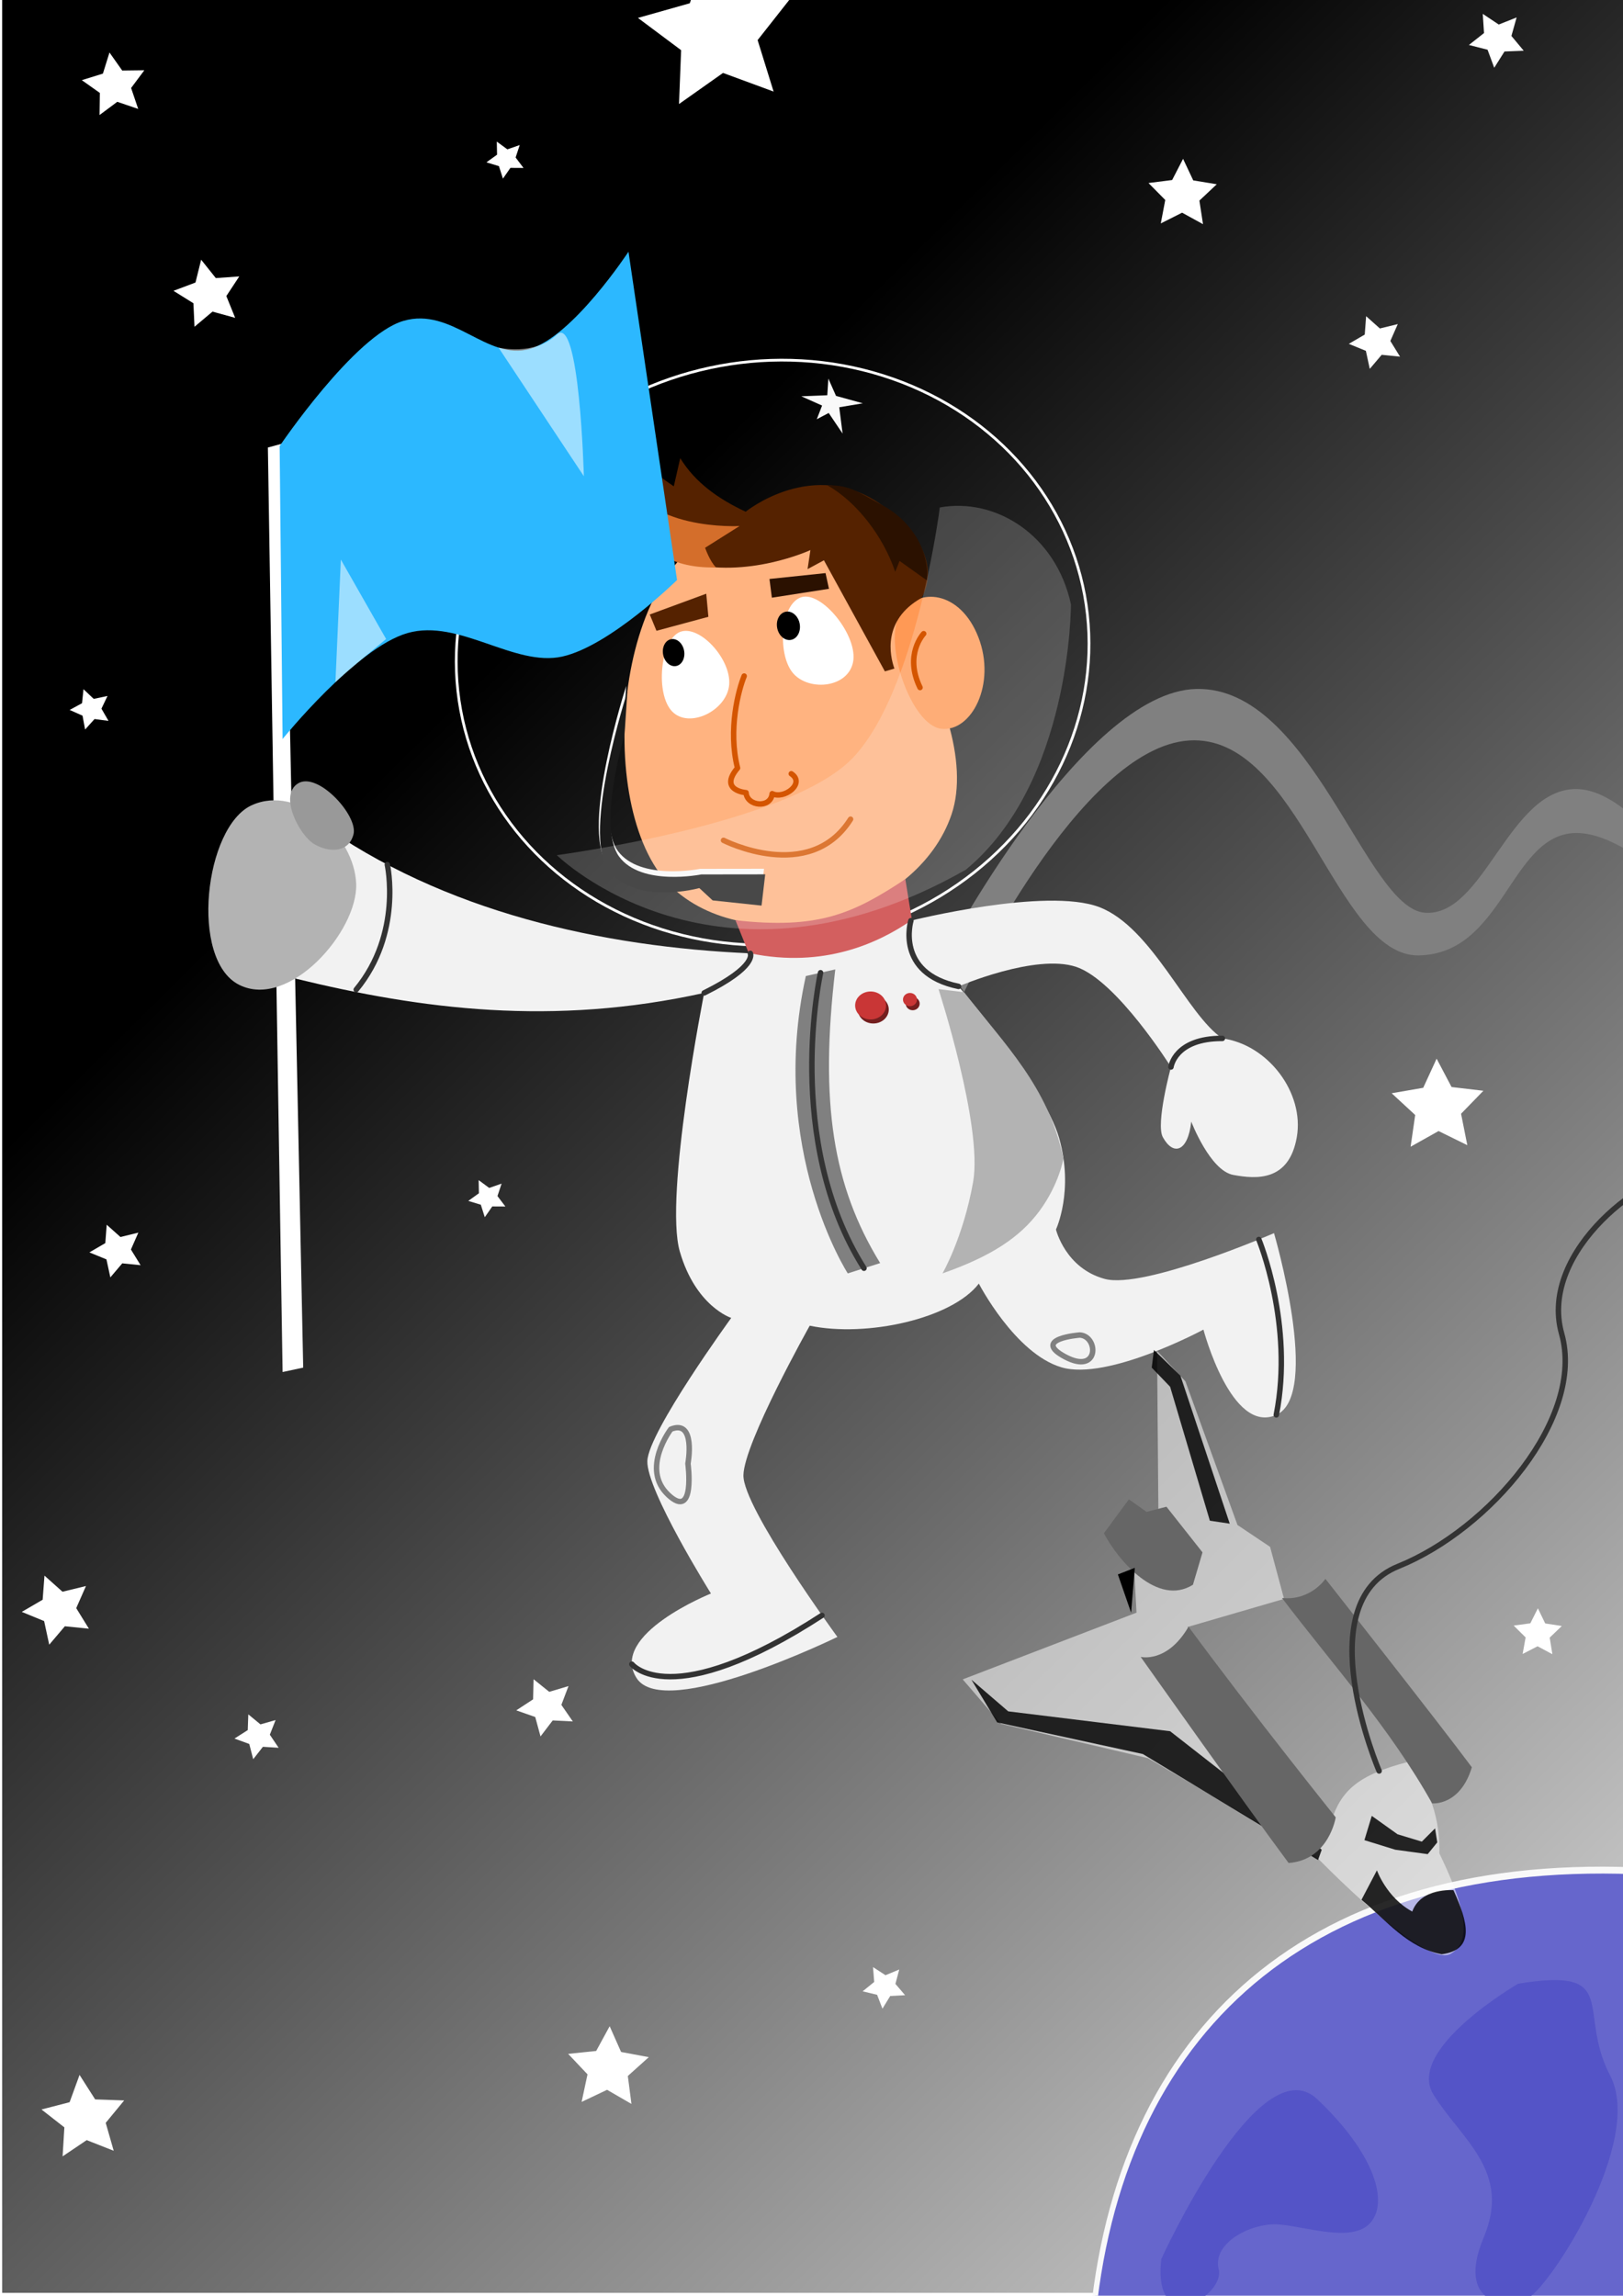 <?xml version="1.0" encoding="UTF-8" standalone="no"?>
<!-- Created with Inkscape (http://www.inkscape.org/) -->

<svg
   width="210mm"
   height="297mm"
   viewBox="0 0 210 297"
   version="1.1"
   id="svg1"
   inkscape:version="1.3 (0e150ed6c4, 2023-07-21)"
   sodipodi:docname="astronaut.svg"
   inkscape:export-filename="astronaut.png"
   inkscape:export-xdpi="300"
   inkscape:export-ydpi="300"
   xmlns:inkscape="http://www.inkscape.org/namespaces/inkscape"
   xmlns:sodipodi="http://sodipodi.sourceforge.net/DTD/sodipodi-0.dtd"
   xmlns:xlink="http://www.w3.org/1999/xlink"
   xmlns="http://www.w3.org/2000/svg"
   xmlns:svg="http://www.w3.org/2000/svg">
  <sodipodi:namedview
     id="namedview1"
     pagecolor="#ffffff"
     bordercolor="#000000"
     borderopacity="0.25"
     inkscape:showpageshadow="2"
     inkscape:pageopacity="0.0"
     inkscape:pagecheckerboard="0"
     inkscape:deskcolor="#d1d1d1"
     inkscape:document-units="mm"
     inkscape:zoom="0.69464989"
     inkscape:cx="592.38475"
     inkscape:cy="556.39539"
     inkscape:window-width="1920"
     inkscape:window-height="1009"
     inkscape:window-x="-8"
     inkscape:window-y="-8"
     inkscape:window-maximized="1"
     inkscape:current-layer="g20" />
  <defs
     id="defs1">
    <linearGradient
       id="linearGradient2"
       inkscape:collect="always">
      <stop
         style="stop-color:#000000;stop-opacity:1;"
         offset="0"
         id="stop2" />
      <stop
         style="stop-color:#000000;stop-opacity:0;"
         offset="1"
         id="stop3" />
    </linearGradient>
    <linearGradient
       inkscape:collect="always"
       xlink:href="#linearGradient2"
       id="linearGradient3"
       x1="65.482"
       y1="73.793"
       x2="103.11"
       y2="121.193"
       gradientUnits="userSpaceOnUse"
       gradientTransform="matrix(4.151,0,0,5.162,-199.9,-303.072)" />
    <filter
       inkscape:collect="always"
       style="color-interpolation-filters:sRGB"
       id="filter21"
       x="-0.077"
       y="-0.081"
       width="1.154"
       height="1.161">
      <feGaussianBlur
         inkscape:collect="always"
         stdDeviation="0.246"
         id="feGaussianBlur21" />
    </filter>
    <filter
       inkscape:collect="always"
       style="color-interpolation-filters:sRGB"
       id="filter51"
       x="-0.075"
       y="-0.073"
       width="1.15"
       height="1.146">
      <feGaussianBlur
         inkscape:collect="always"
         stdDeviation="0.781"
         id="feGaussianBlur51" />
    </filter>
    <filter
       inkscape:collect="always"
       style="color-interpolation-filters:sRGB"
       id="filter52"
       x="-0.099"
       y="-0.095"
       width="1.197"
       height="1.19">
      <feGaussianBlur
         inkscape:collect="always"
         stdDeviation="0.781"
         id="feGaussianBlur52" />
    </filter>
    <filter
       inkscape:collect="always"
       style="color-interpolation-filters:sRGB"
       id="filter53"
       x="-0.103"
       y="-0.103"
       width="1.206"
       height="1.207">
      <feGaussianBlur
         inkscape:collect="always"
         stdDeviation="0.781"
         id="feGaussianBlur53" />
    </filter>
    <filter
       inkscape:collect="always"
       style="color-interpolation-filters:sRGB"
       id="filter54"
       x="-0.075"
       y="-0.073"
       width="1.15"
       height="1.146">
      <feGaussianBlur
         inkscape:collect="always"
         stdDeviation="0.781"
         id="feGaussianBlur54" />
    </filter>
    <filter
       inkscape:collect="always"
       style="color-interpolation-filters:sRGB"
       id="filter70"
       x="-0.021"
       y="-0.033"
       width="1.042"
       height="1.066">
      <feGaussianBlur
         inkscape:collect="always"
         stdDeviation="0.541"
         id="feGaussianBlur70" />
    </filter>
  </defs>
  <g
     inkscape:label="bg"
     inkscape:groupmode="layer"
     id="layer1">
    <rect
       style="fill:url(#linearGradient3);stroke-width:1.225;stroke-linecap:round;stroke-linejoin:round;stroke-miterlimit:0"
       id="rect1"
       width="210.038"
       height="297.96"
       x="0.281"
       y="-1.341"
       sodipodi:insensitive="true" />
  </g>
  <g
     inkscape:groupmode="layer"
     id="layer2"
     inkscape:label="fg">
    <g
       id="g20"
       transform="rotate(-10.433,-47.855,93.164)">
      <path
         style="opacity:1;mix-blend-mode:normal;fill:#6666cc;fill-opacity:1;stroke:#f9f9f9;stroke-width:0.706;stroke-linecap:round;stroke-linejoin:round;stroke-miterlimit:0;stroke-dasharray:none;stroke-opacity:1;filter:url(#filter70)"
         d="m 179.8,297.502 c -42.526,-9.15 -69.851,4.783 -77.995,34.659 -3.535,12.97 70.976,12.384 70.976,12.384 z"
         id="path66"
         sodipodi:nodetypes="cscc"
         transform="matrix(1.007,-0.047,-0.047,1.255,13.129,-78.409)" />
      <ellipse
         style="fill:none;stroke:#ffffff;stroke-width:0.353;stroke-linecap:round;stroke-linejoin:round;stroke-miterlimit:0;stroke-dasharray:none"
         id="path3"
         cx="99.108"
         cy="111.338"
         rx="41.042"
         ry="37.722" />
      <path
         style="fill:#ffb380;stroke:none;stroke-width:1.749;stroke-linecap:round;stroke-linejoin:round;stroke-miterlimit:0"
         d="m 96.547,94.48 c -15.644,1.112 -24.183,33.452 -15.577,44.598 8.606,11.146 30.331,9.272 37.13,-2.987 6.798,-12.26 -5.908,-42.722 -21.552,-41.611 z"
         id="path4"
         sodipodi:nodetypes="zzzz" />
      <path
         style="fill:#ffffff;stroke:none;stroke-width:0.478;stroke-linecap:round;stroke-linejoin:round;stroke-miterlimit:0;stroke-dasharray:none"
         d="m 87.762,106.548 c -2.652,0.59 -4.581,7.291 -2.813,9.932 1.768,2.641 6.992,1.163 7.877,-2.069 0.884,-3.232 -2.412,-8.453 -5.064,-7.863 z"
         id="path5"
         sodipodi:nodetypes="zzzz" />
      <path
         style="fill:#ffffff;stroke:none;stroke-width:0.478;stroke-linecap:round;stroke-linejoin:round;stroke-miterlimit:0;stroke-dasharray:none"
         d="m 104.035,104.967 c -2.775,0.394 -4.343,6.495 -2.893,9.312 1.45,2.817 6.617,3.401 7.957,0.207 1.34,-3.194 -2.288,-9.913 -5.064,-9.518 z"
         id="path6"
         sodipodi:nodetypes="zzzz" />
      <path
         style="fill:none;stroke:#d45500;stroke-width:0.706;stroke-linecap:round;stroke-linejoin:round;stroke-miterlimit:0;stroke-dasharray:none"
         d="m 94.938,113.656 c -1.03,1.603 -3.336,6.429 -2.996,11.547 -2.963,2.424 0.505,3.333 0.505,3.333 -0.202,1.766 2.761,2.627 3.299,0.741 1.393,1.046 4.511,-0.539 2.895,-2.087"
         id="path7"
         sodipodi:nodetypes="ccccc" />
      <ellipse
         style="fill:#000000;stroke:none;stroke-width:0.706;stroke-linecap:round;stroke-linejoin:round;stroke-miterlimit:0;stroke-dasharray:none"
         id="path8"
         cx="86.508"
         cy="109.018"
         rx="1.38"
         ry="1.767" />
      <ellipse
         style="fill:#000000;stroke:none;stroke-width:0.706;stroke-linecap:round;stroke-linejoin:round;stroke-miterlimit:0;stroke-dasharray:none"
         id="path9"
         cx="101.747"
         cy="108.297"
         rx="1.481"
         ry="1.852" />
      <path
         style="fill:none;stroke:#d45500;stroke-width:0.706;stroke-linecap:round;stroke-linejoin:round;stroke-miterlimit:0;stroke-dasharray:none"
         d="m 88.461,134.072 c 0,0 9.903,7.618 16.664,0.286"
         id="path10" />
      <path
         style="fill:#ff9955;fill-opacity:1;stroke:none;stroke-width:0.625;stroke-linecap:round;stroke-linejoin:round;stroke-miterlimit:0;stroke-dasharray:none;stroke-opacity:1"
         d="m 116.252,109.407 c -2.886,3.081 -1.265,14.387 2.518,15.567 3.783,1.18 8.096,-4.409 6.88,-10.78 -1.216,-6.371 -6.511,-7.867 -9.398,-4.786 z"
         id="path15"
         sodipodi:nodetypes="zzzz" />
      <path
         style="fill:#552200;stroke:none;stroke-width:0.706;stroke-linecap:round;stroke-linejoin:round;stroke-miterlimit:0;stroke-dasharray:none"
         d="m 90.158,97.833 c 7.414,3.59 16.16,1.347 16.16,1.347 l -0.808,2.357 2.289,-0.741 5.155,15.562 1.279,-0.135 c -0.295,-1.759 -0.393,-6.472 5.083,-8.345 0,0 4.802,-4.765 -2.765,-12.671 -7.567,-7.906 -17.574,-2.424 -17.574,-2.424 -3.134,-2.239 -5.725,-4.858 -7.07,-8.349 l -1.481,3.434 c -2.589,-2.544 -3.348,-3.813 -4.983,-5.993 -2.044,5.991 -2.7,12.367 4.713,15.958 z"
         id="path11"
         sodipodi:nodetypes="zcccccczccccz" />
      <path
         style="fill:#552200;stroke:none;stroke-width:0.706;stroke-linecap:round;stroke-linejoin:round;stroke-miterlimit:0;stroke-dasharray:none"
         d="m 84.367,103.611 0.471,2.231 6.935,-0.565 0.269,-2.987 z"
         id="path12" />
      <path
         style="fill:#2b1100;stroke:none;stroke-width:0.706;stroke-linecap:round;stroke-linejoin:round;stroke-miterlimit:0;stroke-dasharray:none"
         d="m 100.433,101.897 -0.135,2.436 7.474,0.209 -0.067,-2.081 z"
         id="path13" />
      <path
         style="fill:#d46e2b;fill-opacity:1;stroke:none;stroke-width:0.706;stroke-linecap:round;stroke-linejoin:round;stroke-miterlimit:0;stroke-dasharray:none;stroke-opacity:1"
         d="m 84.367,84.704 c 0,0 -3.227,12.474 9.53,14.468 C 93.255,98.271 92.972,96.419 92.972,96.419 l 4.894,-1.959 c 0,0 -12.476,-1.562 -13.5,-9.757 z"
         id="path14"
         sodipodi:nodetypes="ccccc" />
      <path
         style="fill:#2b1100;fill-opacity:1;stroke:none;stroke-width:0.706;stroke-linecap:round;stroke-linejoin:round;stroke-miterlimit:0;stroke-dasharray:none;stroke-opacity:1"
         d="m 109.982,91.322 c 2.978,0.519 3.822,1.678 6.617,3.9 2.794,2.222 4.961,6.314 3.856,10.57 l -3.047,-3.142 -0.809,1.286 c -0.69,-4.818 -3.281,-9.831 -6.617,-12.613 z"
         id="path16"
         sodipodi:nodetypes="czcccc" />
      <path
         style="fill:#d35f5f;fill-opacity:1;stroke:none;stroke-width:0.706;stroke-linecap:round;stroke-linejoin:round;stroke-miterlimit:0;stroke-dasharray:none;stroke-opacity:1"
         d="m 88.108,144.519 c 10.347,3.12 15.064,1.937 22.583,-1.25 l -0.133,5.967 c -6.722,2.802 -13.836,2.937 -21.192,1.428 z"
         id="path17"
         sodipodi:nodetypes="ccccc" />
      <path
         style="fill:#f9f9f9;fill-opacity:1;stroke:none;stroke-width:0.706;stroke-linecap:round;stroke-linejoin:round;stroke-miterlimit:0;stroke-dasharray:none;stroke-opacity:1"
         d="m 79.701,112.143 c 0,0 -9.14,16.904 -6.599,22.186 2.542,5.282 11.144,4.511 11.144,4.511 l 1.404,1.881 6.103,1.808 1.198,-3.892 -8.134,-1.487 c 0,0 -7.909,0.141 -10.032,-4.17 -2.124,-4.311 3.522,-15.369 3.522,-15.369 z"
         id="path19"
         sodipodi:nodetypes="czccccczcc" />
      <path
         style="fill:#1a1a1a;fill-opacity:1;stroke:none;stroke-width:0.706;stroke-linecap:round;stroke-linejoin:round;stroke-miterlimit:0;stroke-dasharray:none;stroke-opacity:1"
         d="m 79.721,112.882 c 0,0 -9.14,16.904 -6.599,22.186 2.542,5.282 11.144,4.511 11.144,4.511 l 1.404,1.881 6.103,1.808 1.198,-3.892 -8.134,-1.487 c 0,0 -7.909,0.141 -10.032,-4.17 -2.124,-4.311 3.522,-15.369 3.522,-15.369 z"
         id="path18"
         sodipodi:nodetypes="czccccczcc" />
      <path
         style="fill:#f9f9f9;fill-opacity:1;stroke:none;stroke-width:0.706;stroke-linecap:round;stroke-linejoin:round;stroke-miterlimit:0;stroke-dasharray:none;stroke-opacity:1;filter:url(#filter21)"
         d="m 113.143,85.114 0.19,-3.428 3.095,0.048 -3.238,-1.571 -0.571,-2.381 -0.524,2.095 -3.333,-0.476 2.428,1.666 -1,1.619 1.666,-0.524 z"
         id="path20" />
      <path
         style="opacity:0.207;fill:#f9f9f9;fill-opacity:1;stroke:none;stroke-width:0.706;stroke-linecap:round;stroke-linejoin:round;stroke-miterlimit:0;stroke-dasharray:none;stroke-opacity:1"
         d="m 138.202,112.179 c -0.292,-9.245 -7.162,-15.38 -14.419,-15.389 0,0 -7.286,22.926 -17.002,29.869 -9.715,6.943 -39.88,5.391 -39.88,5.391 0,0 16.583,23.649 51.707,11.438 15.493,-8.661 19.595,-31.309 19.595,-31.309 z"
         id="path21"
         sodipodi:nodetypes="cczccc" />
      <path
         style="opacity:1;fill:#808080;fill-opacity:1;stroke:none;stroke-width:0.706;stroke-linecap:round;stroke-linejoin:round;stroke-miterlimit:0;stroke-dasharray:none;stroke-opacity:1"
         d="m 113.498,154.206 c 0,0 24.027,-30.727 38.713,-28.309 14.686,2.418 16.351,31.833 23.789,33.814 7.438,1.981 13.56,-13.825 22.188,-12.181 8.629,1.645 15.434,22.4 15.434,22.4 0,0 -9.01,-16.121 -17.03,-16.885 -8.02,-0.763 -11.693,13.708 -22.341,11.959 -10.648,-1.749 -10.052,-31.015 -24.183,-32.725 -14.131,-1.71 -34.553,26.751 -34.553,26.751 z"
         id="path24"
         sodipodi:nodetypes="czzzczzzcc" />
      <path
         style="opacity:1;fill:#f2f2f2;fill-opacity:1;stroke:none;stroke-width:0.899;stroke-linecap:round;stroke-linejoin:round;stroke-miterlimit:0;stroke-dasharray:none;stroke-opacity:1"
         d="M 89.226,149.078 C 70.662,144.823 51.13,136.673 37.206,122.132 l -6.44,19.506 c 15.307,6.867 31.626,12.11 51.66,11.393 0,0 -9.905,24.969 -9.159,32.343 0.746,7.374 4.989,9.64 4.989,9.64 0,0 -13.196,12.54 -14.024,16.228 -0.828,3.688 4.986,18.36 4.986,18.36 0,0 -13.942,2.811 -11.449,9.007 2.493,6.196 26.523,-0.519 26.523,-0.519 0,0 -9.01,-18.649 -8.17,-22.779 0.84,-4.13 11.939,-17.467 11.939,-17.467 6.975,2.846 18.261,2.443 22.507,-1.394 0,0 2.96,9.74 8.542,12.583 5.582,2.843 18.961,-1.468 18.961,-1.468 0,0 1.057,14.06 7.273,12.558 6.215,-1.502 3.966,-23.177 3.966,-23.177 0,0 -17.858,4.133 -22.62,1.854 -4.761,-2.279 -5.041,-7.426 -5.041,-7.426 0,0 3.224,-4.503 2.542,-11.577 -0.682,-7.074 -9.244,-21.634 -9.244,-21.634 0,0 10.587,-2.413 15.436,0.277 4.848,2.69 9.707,14.955 9.707,14.955 0,0 -3.303,6.866 -2.678,8.741 0.888,2.664 2.851,2.461 3.981,-1.319 0,0 1.235,6.668 4.089,7.764 2.854,1.095 6.949,2.154 8.975,-3.307 2.026,-5.461 -1.473,-12.451 -7.155,-14.314 -3.956,-3.819 -6.321,-15.778 -12.592,-19.59 -6.27,-3.811 -24.286,-2.688 -24.286,-2.688 -4.629,2.075 -12.201,4.049 -21.198,0.395 z"
         id="path22"
         sodipodi:nodetypes="cccczczczczcczczczczczczczzczcc" />
      <path
         style="opacity:1;fill:#ffffff;fill-opacity:1;stroke:none;stroke-width:0.706;stroke-linecap:round;stroke-linejoin:round;stroke-miterlimit:0;stroke-dasharray:none;stroke-opacity:1"
         d="M 39.683,73.42 19.899,191.386 22.624,191.307 41.847,73.238 Z"
         id="path48" />
      <path
         style="opacity:1;fill:#b3b3b3;fill-opacity:1;stroke:none;stroke-width:0.706;stroke-linecap:round;stroke-linejoin:round;stroke-miterlimit:0;stroke-dasharray:none;stroke-opacity:1"
         d="m 40.696,131.022 c 0.916,-6.084 -4.951,-14.099 -11.453,-12.469 -6.502,1.63 -11.556,18.211 -5.799,22.557 5.756,4.346 16.337,-4.004 17.252,-10.088 z"
         id="path23"
         sodipodi:nodetypes="zzzz" />
      <path
         style="opacity:1;fill:#808080;fill-opacity:1;stroke:none;stroke-width:0.706;stroke-linecap:round;stroke-linejoin:round;stroke-miterlimit:0;stroke-dasharray:none;stroke-opacity:1"
         d="m 95.759,153.264 3.901,-0.153 c -5.132,16.629 -5.377,27.523 -1.168,38.417 l -4.362,0.552 c 0,0 -7.311,-17.612 1.628,-38.816 z"
         id="path25"
         sodipodi:nodetypes="ccccc" />
      <ellipse
         style="opacity:1;fill:#741f1f;fill-opacity:1;stroke:none;stroke-width:0.706;stroke-linecap:round;stroke-linejoin:round;stroke-miterlimit:0;stroke-dasharray:none;stroke-opacity:1"
         id="ellipse34"
         cx="130.66"
         cy="137.722"
         transform="rotate(10.433)"
         rx="2"
         ry="1.809" />
      <ellipse
         style="opacity:1;fill:#c93636;fill-opacity:1;stroke:none;stroke-width:0.706;stroke-linecap:round;stroke-linejoin:round;stroke-miterlimit:0;stroke-dasharray:none;stroke-opacity:1"
         id="path26"
         cx="130.309"
         cy="137.199"
         transform="rotate(10.433)"
         rx="2"
         ry="1.809" />
      <ellipse
         style="opacity:1;fill:#741f1f;fill-opacity:1;stroke:none;stroke-width:0.706;stroke-linecap:round;stroke-linejoin:round;stroke-miterlimit:0;stroke-dasharray:none;stroke-opacity:1"
         id="ellipse35"
         cx="135.754"
         cy="136.96"
         transform="rotate(10.433)"
         rx="0.905"
         ry="0.857" />
      <ellipse
         style="opacity:1;fill:#c93636;fill-opacity:1;stroke:none;stroke-width:0.706;stroke-linecap:round;stroke-linejoin:round;stroke-miterlimit:0;stroke-dasharray:none;stroke-opacity:1"
         id="path27"
         cx="135.403"
         cy="136.437"
         transform="rotate(10.433)"
         rx="0.905"
         ry="0.857" />
      <path
         style="opacity:1;fill:none;fill-opacity:1;stroke:#333333;stroke-width:0.706;stroke-linecap:round;stroke-linejoin:round;stroke-miterlimit:0;stroke-dasharray:none;stroke-opacity:1"
         d="m 57.495,236.739 c 0,0 3.745,7.209 25.343,-1.752"
         id="path28" />
      <path
         style="opacity:1;fill:none;fill-opacity:1;stroke:#333333;stroke-width:0.706;stroke-linecap:round;stroke-linejoin:round;stroke-miterlimit:0;stroke-dasharray:none;stroke-opacity:1"
         d="m 147.23,197.397 c 0,0 2.499,11.651 -1.888,22.728"
         id="path29" />
      <path
         style="opacity:1;fill:none;fill-opacity:1;stroke:#333333;stroke-width:0.706;stroke-linecap:round;stroke-linejoin:round;stroke-miterlimit:0;stroke-dasharray:none;stroke-opacity:1"
         d="m 140.089,173.395 c 0,0 1.146,-3.574 7.212,-2.434"
         id="path30" />
      <path
         style="opacity:1;fill:none;fill-opacity:1;stroke:#333333;stroke-width:0.706;stroke-linecap:round;stroke-linejoin:round;stroke-miterlimit:0;stroke-dasharray:none;stroke-opacity:1"
         d="m 110.424,148.684 c 0,0 -3.27,6.313 4.523,9.48"
         id="path31" />
      <path
         style="opacity:1;fill:none;fill-opacity:1;stroke:#333333;stroke-width:0.706;stroke-linecap:round;stroke-linejoin:round;stroke-miterlimit:0;stroke-dasharray:none;stroke-opacity:1"
         d="m 97.71,153.187 c 0,0 -8.699,20.425 -1.398,38.617"
         id="path32" />
      <path
         style="opacity:1;fill:none;fill-opacity:1;stroke:#333333;stroke-width:0.706;stroke-linecap:round;stroke-linejoin:round;stroke-miterlimit:0;stroke-dasharray:none;stroke-opacity:1"
         d="m 89.226,149.078 c 0,0 0.645,1.832 -6.799,3.952"
         id="path33" />
      <path
         style="opacity:1;fill:none;fill-opacity:1;stroke:#333333;stroke-width:0.706;stroke-linecap:round;stroke-linejoin:round;stroke-miterlimit:0;stroke-dasharray:none;stroke-opacity:1"
         d="m 45.111,129.283 c 0,0 0.335,9.106 -6.887,15.181"
         id="path34" />
      <path
         style="opacity:1;fill:#b3b3b3;fill-opacity:1;stroke:none;stroke-width:0.706;stroke-linecap:round;stroke-linejoin:round;stroke-miterlimit:0;stroke-dasharray:none;stroke-opacity:1"
         d="m 112.333,158.041 c 0,0 2.455,18.485 -0.114,25.348 -2.57,6.863 -6.037,10.91 -6.037,10.91 6.561,-1.024 10.674,-2.749 13.799,-5.668 3.124,-2.92 4.29,-6.12 4.29,-6.12 -0.242,-9.497 -4.81,-15.88 -8.757,-23.48 z"
         id="path36"
         sodipodi:nodetypes="czczccc" />
      <path
         style="opacity:1;fill:#999999;fill-opacity:1;stroke:none;stroke-width:0.706;stroke-linecap:round;stroke-linejoin:round;stroke-miterlimit:0;stroke-dasharray:none;stroke-opacity:1"
         d="m 35.673,116.852 c -2.786,1.046 -1.073,6.63 0.604,8.096 1.677,1.467 4.19,1.955 5.24,-0.311 1.05,-2.266 -3.058,-8.831 -5.844,-7.785 z"
         id="path37"
         sodipodi:nodetypes="zzzz" />
      <path
         style="opacity:1;fill:none;fill-opacity:1;stroke:#d45500;stroke-width:0.706;stroke-linecap:round;stroke-linejoin:round;stroke-miterlimit:0;stroke-dasharray:none;stroke-opacity:1"
         d="m 118.773,112.47 c 0,0 -3.004,2.185 -1.725,6.768"
         id="path38" />
      <path
         sodipodi:type="star"
         style="opacity:1;fill:#ffffff;fill-opacity:1;stroke:none;stroke-width:0.706;stroke-linecap:round;stroke-linejoin:round;stroke-miterlimit:0;stroke-dasharray:none;stroke-opacity:1"
         id="path39"
         inkscape:flatsided="false"
         sodipodi:sides="5"
         sodipodi:cx="56.143391"
         sodipodi:cy="41.74765"
         sodipodi:r1="16.286922"
         sodipodi:r2="8.1434603"
         sodipodi:arg1="0.78539816"
         sodipodi:arg2="1.4137167"
         inkscape:rounded="0"
         inkscape:randomized="0"
         d="m 67.66,53.264 -10.243,-3.473 -8.668,6.469 0.138,-10.815 -8.831,-6.245 10.328,-3.21 3.21,-10.328 6.245,8.831 10.815,-0.138 -6.469,8.668 z"
         transform="matrix(0.26,0.048,-0.048,0.26,16.079,10.206)"
         inkscape:transform-center-x="0.20831352"
         inkscape:transform-center-y="-0.20831347" />
      <path
         sodipodi:type="star"
         style="opacity:1;fill:#ffffff;fill-opacity:1;stroke:none;stroke-width:0.706;stroke-linecap:round;stroke-linejoin:round;stroke-miterlimit:0;stroke-dasharray:none;stroke-opacity:1"
         id="path40"
         inkscape:flatsided="false"
         sodipodi:sides="5"
         sodipodi:cx="578.7088"
         sodipodi:cy="95.011894"
         sodipodi:r1="17.572241"
         sodipodi:r2="8.7861204"
         sodipodi:arg1="0.96007036"
         sodipodi:arg2="1.5883889"
         inkscape:rounded="0"
         inkscape:randomized="0"
         d="m 588.786,109.408 -10.232,-5.611 -10.423,5.248 2.175,-11.465 -8.212,-8.291 11.576,-1.475 5.348,-10.372 4.979,10.553 11.517,1.881 -8.498,7.997 z"
         transform="matrix(0.26,0.048,-0.048,0.26,16.079,10.206)"
         inkscape:transform-center-x="-0.025271223"
         inkscape:transform-center-y="-0.41986636" />
      <path
         sodipodi:type="star"
         style="opacity:1;fill:#ffffff;fill-opacity:1;stroke:none;stroke-width:0.706;stroke-linecap:round;stroke-linejoin:round;stroke-miterlimit:0;stroke-dasharray:none;stroke-opacity:1"
         id="path41"
         inkscape:flatsided="false"
         sodipodi:sides="5"
         sodipodi:cx="732.74323"
         sodipodi:cy="18.714462"
         sodipodi:r1="14.178161"
         sodipodi:r2="7.0890803"
         sodipodi:arg1="0.41822433"
         sodipodi:arg2="1.0465429"
         inkscape:rounded="0"
         inkscape:randomized="0"
         d="m 745.699,24.473 -9.408,0.379 -5.021,7.964 -3.267,-8.83 -9.126,-2.314 7.388,-5.836 -0.619,-9.395 7.834,5.223 8.744,-3.492 -2.547,9.064 z"
         transform="matrix(0.26,0.048,-0.048,0.26,16.079,10.206)"
         inkscape:transform-center-x="0.12042029"
         inkscape:transform-center-y="0.24175564" />
      <path
         sodipodi:type="star"
         style="opacity:1;fill:#ffffff;fill-opacity:1;stroke:none;stroke-width:0.706;stroke-linecap:round;stroke-linejoin:round;stroke-miterlimit:0;stroke-dasharray:none;stroke-opacity:1;filter:url(#filter53)"
         id="path42"
         inkscape:flatsided="false"
         sodipodi:sides="5"
         sodipodi:cx="247.60675"
         sodipodi:cy="77.737"
         sodipodi:r1="9.6569567"
         sodipodi:r2="4.8284783"
         sodipodi:arg1="0.46364761"
         sodipodi:arg2="1.0919661"
         inkscape:rounded="0"
         inkscape:randomized="0"
         d="m 256.244,82.056 -6.413,-0.033 -3.663,5.264 -1.95,-6.109 -6.138,-1.857 5.208,-3.742 -0.131,-6.412 5.168,3.796 6.057,-2.106 -2.013,6.089 z"
         transform="matrix(0.26,0.048,-0.048,0.26,16.079,10.206)"
         inkscape:transform-center-x="0.11759234"
         inkscape:transform-center-y="0.12942978" />
      <path
         sodipodi:type="star"
         style="opacity:1;fill:#ffffff;fill-opacity:1;stroke:none;stroke-width:0.706;stroke-linecap:round;stroke-linejoin:round;stroke-miterlimit:0;stroke-dasharray:none;stroke-opacity:1"
         id="path43"
         inkscape:flatsided="false"
         sodipodi:sides="5"
         sodipodi:cx="351.25607"
         sodipodi:cy="15.835315"
         sodipodi:r1="39.712421"
         sodipodi:r2="19.856211"
         sodipodi:arg1="0.81103357"
         sodipodi:arg2="1.4393521"
         inkscape:rounded="0"
         inkscape:randomized="0"
         d="m 378.608,44.627 -24.749,-9.107 -21.533,15.225 1.013,-26.352 -21.134,-15.774 25.375,-7.18 8.471,-24.974 14.67,21.915 26.369,0.339 -16.309,20.724 z"
         transform="matrix(0.26,0.048,-0.048,0.26,16.079,10.206)"
         inkscape:transform-center-x="0.42556264"
         inkscape:transform-center-y="-0.58996593" />
      <path
         sodipodi:type="star"
         style="opacity:1;fill:#ffffff;fill-opacity:1;stroke:none;stroke-width:0.706;stroke-linecap:round;stroke-linejoin:round;stroke-miterlimit:0;stroke-dasharray:none;stroke-opacity:1"
         id="path44"
         inkscape:flatsided="false"
         sodipodi:sides="5"
         sodipodi:cx="102.20976"
         sodipodi:cy="143.95741"
         sodipodi:r1="17.334768"
         sodipodi:r2="8.6673841"
         sodipodi:arg1="0.72664234"
         sodipodi:arg2="1.3549609"
         inkscape:rounded="0"
         inkscape:randomized="0"
         d="m 115.166,155.474 -11.1,-3.05 -8.805,7.415 -0.529,-11.499 -9.773,-6.083 10.773,-4.057 2.766,-11.174 7.187,8.992 11.482,-0.823 -6.331,9.614 z"
         transform="matrix(0.26,0.048,-0.048,0.26,16.079,10.206)"
         inkscape:transform-center-x="0.30353542"
         inkscape:transform-center-y="-0.13913134" />
      <path
         sodipodi:type="star"
         style="opacity:1;fill:#ffffff;fill-opacity:1;stroke:none;stroke-width:0.706;stroke-linecap:round;stroke-linejoin:round;stroke-miterlimit:0;stroke-dasharray:none;stroke-opacity:1;filter:url(#filter52)"
         id="path45"
         inkscape:flatsided="false"
         sodipodi:sides="5"
         sodipodi:cx="44.626797"
         sodipodi:cy="346.93735"
         sodipodi:r1="10.380917"
         sodipodi:r2="5.1904583"
         sodipodi:arg1="0.5880026"
         sodipodi:arg2="1.2163211"
         inkscape:rounded="0"
         inkscape:randomized="0"
         d="m 53.264,352.696 -6.836,-0.891 -4.609,5.126 -1.265,-6.776 -6.3,-2.799 6.054,-3.298 0.716,-6.856 5.007,4.738 6.742,-1.438 -2.959,6.226 z"
         transform="matrix(0.26,0.048,-0.048,0.26,16.079,10.206)"
         inkscape:transform-center-x="0.2295309"
         inkscape:transform-center-y="0.034206931" />
      <path
         sodipodi:type="star"
         style="opacity:1;fill:#ffffff;fill-opacity:1;stroke:none;stroke-width:0.706;stroke-linecap:round;stroke-linejoin:round;stroke-miterlimit:0;stroke-dasharray:none;stroke-opacity:1;filter:url(#filter54)"
         id="path46"
         inkscape:flatsided="false"
         sodipodi:sides="5"
         sodipodi:cx="673.7207"
         sodipodi:cy="166.9906"
         sodipodi:r1="13.580915"
         sodipodi:r2="6.7904572"
         sodipodi:arg1="0.55859932"
         sodipodi:arg2="1.1869178"
         inkscape:rounded="0"
         inkscape:randomized="0"
         d="m 685.237,174.188 -8.973,-0.902 -5.83,6.881 -1.915,-8.813 -8.346,-3.418 7.79,-4.545 0.672,-8.994 6.73,6.004 8.761,-2.14 -3.63,8.256 z"
         transform="matrix(0.26,0.048,-0.048,0.26,16.079,10.206)"
         inkscape:transform-center-x="0.26873125"
         inkscape:transform-center-y="0.077350458" />
      <path
         sodipodi:type="star"
         style="opacity:1;fill:#ffffff;fill-opacity:1;stroke:none;stroke-width:0.706;stroke-linecap:round;stroke-linejoin:round;stroke-miterlimit:0;stroke-dasharray:none;stroke-opacity:1;filter:url(#filter51)"
         id="path47"
         inkscape:flatsided="false"
         sodipodi:sides="5"
         sodipodi:cx="57.582966"
         sodipodi:cy="611.81897"
         sodipodi:r1="13.580915"
         sodipodi:r2="6.7904572"
         sodipodi:arg1="0.55859932"
         sodipodi:arg2="1.1869178"
         inkscape:rounded="0"
         inkscape:randomized="0"
         d="m 69.1,619.017 -8.973,-0.902 -5.83,6.881 -1.915,-8.813 -8.346,-3.418 7.79,-4.545 0.672,-8.994 6.73,6.004 8.761,-2.14 -3.63,8.256 z"
         transform="matrix(0.26,0.048,-0.048,0.26,16.079,10.206)"
         inkscape:transform-center-x="0.26872753"
         inkscape:transform-center-y="0.077349191" />
      <path
         style="opacity:1;fill:#2cb8ff;fill-opacity:1;stroke:none;stroke-width:0.706;stroke-linecap:round;stroke-linejoin:round;stroke-miterlimit:0;stroke-dasharray:none;stroke-opacity:1"
         d="m 41.216,73.509 c 0,0 12.112,-12.334 18.664,-13.023 6.552,-0.69 9.699,7.091 15.452,6.524 5.753,-0.566 14.825,-10.051 14.825,-10.051 l -1.51,42.905 c 0,0 -10.06,6.819 -16.402,7.049 -6.343,0.23 -12.238,-7.264 -19.114,-6.618 -6.877,0.646 -18.403,10.554 -18.403,10.554 z"
         id="path49"
         sodipodi:nodetypes="czzcczzcc" />
      <path
         style="opacity:0.528;fill:#ffffff;fill-opacity:1;stroke:none;stroke-width:0.706;stroke-linecap:round;stroke-linejoin:round;stroke-miterlimit:0;stroke-dasharray:none;stroke-opacity:1"
         d="m 71.376,66.113 c 0,0 4.312,1.93 7.717,-0.282 3.406,-2.213 0.127,18.646 0.127,18.646 z"
         id="path54" />
      <path
         style="opacity:0.528;fill:#ffffff;fill-opacity:1;stroke:none;stroke-width:0.706;stroke-linecap:round;stroke-linejoin:round;stroke-miterlimit:0;stroke-dasharray:none;stroke-opacity:1"
         d="m 42.782,104.862 3.562,-15.477 3.9,11.17 c 0,0 -5.765,3.172 -7.462,4.307 z"
         id="path55" />
      <path
         style="opacity:0.528;fill:#ffffff;fill-opacity:1;stroke:none;stroke-width:0.706;stroke-linecap:round;stroke-linejoin:round;stroke-miterlimit:0;stroke-dasharray:none;stroke-opacity:1"
         d="m 153.97,267.36 c -6.598,0.478 -9.191,2.043 -11.177,5.801 l -13.716,-28.131 12.944,-1.314 -0.559,-6.949 -3.638,-3.545 -3.257,-19.496 -2.894,-4.546 -3.573,20.334 -4.203,4.977 -0.973,7.517 -23.68,4.418 3.832,6.55 17.897,7.814 19.03,16.375 c 0,0 11.159,16.863 14.871,15.616 3.713,-1.247 2.441,-7.546 0.95,-13.046 1.137,-5.421 -0.247,-9.574 -1.853,-12.376 z"
         id="path56"
         sodipodi:nodetypes="ccccccccccccccczcc" />
      <path
         style="opacity:0.836;fill:#000000;fill-opacity:1;stroke:none;stroke-width:0.706;stroke-linecap:round;stroke-linejoin:round;stroke-miterlimit:0;stroke-dasharray:none;stroke-opacity:1"
         d="m 100.345,246.671 3.941,4.889 20.137,6.322 16.515,18.629 -0.71,1.225 -19.805,-17.589 -17.801,-7.441 z"
         id="path57" />
      <path
         style="opacity:0.836;fill:#000000;fill-opacity:1;stroke:none;stroke-width:0.706;stroke-linecap:round;stroke-linejoin:round;stroke-miterlimit:0;stroke-dasharray:none;stroke-opacity:1"
         d="m 136.871,232.87 -2.809,-19.978 -2.768,-3.898 -0.695,2.196 1.893,2.866 1.919,17.975 z"
         id="path58" />
      <path
         style="opacity:0.836;fill:#000000;fill-opacity:1;stroke:none;stroke-width:0.706;stroke-linecap:round;stroke-linejoin:round;stroke-miterlimit:0;stroke-dasharray:none;stroke-opacity:1"
         d="m 155.86,276.451 -1.996,1.375 -2.918,-1.506 -2.847,-2.945 -1.506,2.918 3.709,1.942 4.017,1.321 1.493,-1.274 z"
         id="path59"
         sodipodi:nodetypes="ccccccccc" />
      <path
         style="opacity:0.836;fill:#000000;fill-opacity:1;stroke:none;stroke-width:0.706;stroke-linecap:round;stroke-linejoin:round;stroke-miterlimit:0;stroke-dasharray:none;stroke-opacity:1"
         d="m 156.753,284.748 c 0,0 -4.052,-1.133 -5.744,1.75 -2.95,-2.383 -3.529,-6.072 -3.529,-6.072 l -2.656,3.384 c 2.704,3.236 4.739,7.202 8.932,8.809 4.452,0.241 4.071,-3.529 2.999,-7.871 z"
         id="path60"
         sodipodi:nodetypes="cccccc" />
      <path
         style="opacity:1;fill:#666666;fill-opacity:1;stroke:none;stroke-width:0.706;stroke-linecap:round;stroke-linejoin:round;stroke-miterlimit:0;stroke-dasharray:none;stroke-opacity:1"
         d="m 143.476,272.718 c 0,0 -1.843,5.276 -7.063,4.703 -4.299,-8.731 -13.995,-29.687 -13.995,-29.687 0,0 3.216,1.464 6.794,-2.719 6.325,12.977 14.264,27.703 14.264,27.703 z"
         id="path61"
         sodipodi:nodetypes="ccccc" />
      <path
         style="opacity:1;fill:#666666;fill-opacity:1;stroke:none;stroke-width:0.706;stroke-linecap:round;stroke-linejoin:round;stroke-miterlimit:0;stroke-dasharray:none;stroke-opacity:1"
         d="m 141.778,243.552 c 5.046,9.968 10.701,19.085 14.293,29.645 0,0 3.49,1.03 5.902,-3.658 -3.027,-6.173 -14.222,-27.405 -14.222,-27.405 0,0 -2.39,2.465 -5.974,1.417 z"
         id="path62"
         sodipodi:nodetypes="ccccc" />
      <path
         style="opacity:1;fill:#666666;fill-opacity:1;stroke:none;stroke-width:0.706;stroke-linecap:round;stroke-linejoin:round;stroke-miterlimit:0;stroke-dasharray:none;stroke-opacity:1"
         d="m 132.734,235.884 -1.976,3.896 c -4.996,1.984 -8.939,-4.799 -10.124,-8.642 l 3.977,-3.722 1.954,2.006 2.649,-0.19 z"
         id="path63"
         sodipodi:nodetypes="ccccccc" />
      <path
         style="opacity:1;fill:#000000;fill-opacity:1;stroke:none;stroke-width:0.706;stroke-linecap:round;stroke-linejoin:round;stroke-miterlimit:0;stroke-dasharray:none;stroke-opacity:1"
         d="m 122.236,241.891 -0.789,-5.18 2.309,-0.446 z"
         id="path64" />
      <path
         style="opacity:1;fill:none;fill-opacity:1;stroke:#333333;stroke-width:0.706;stroke-linecap:round;stroke-linejoin:round;stroke-miterlimit:0;stroke-dasharray:none;stroke-opacity:1"
         d="m 150.088,267.836 c 0,0 -5.246,-23.041 7.228,-25.586 12.474,-2.544 27.27,-14.537 26.239,-25.765 -1.031,-11.228 15.1,-18.908 19.866,-17.449"
         id="path65" />
      <path
         style="opacity:1;fill:#5454c7;fill-opacity:1;stroke:none;stroke-width:0.706;stroke-linecap:round;stroke-linejoin:round;stroke-miterlimit:0;stroke-dasharray:none;stroke-opacity:1"
         d="m 110.936,324.82 c 0,0 17.49,-25.052 23.595,-16.666 6.105,8.386 6.67,14.783 3.846,16.974 -2.824,2.191 -8.497,-1.177 -11.834,-1.985 -3.337,-0.808 -8.766,0.807 -8.544,4.333 0.222,3.527 -10.066,7.345 -7.063,-2.656 z"
         id="path67" />
      <path
         style="opacity:1;fill:#5454c7;fill-opacity:1;stroke:none;stroke-width:0.706;stroke-linecap:round;stroke-linejoin:round;stroke-miterlimit:0;stroke-dasharray:none;stroke-opacity:1"
         d="m 162.804,298.159 c 0,0 -15.956,5.679 -13.373,12.158 2.583,6.479 8.133,11.567 3.023,19.34 -5.11,7.773 1.179,9.899 4.409,8.655 3.231,-1.245 18.282,-17.257 15.491,-26.291 -2.79,-9.034 4.05,-13.584 -9.551,-13.861 z"
         id="path68" />
      <path
         sodipodi:type="star"
         style="opacity:1;fill:#ffffff;fill-opacity:1;stroke:none;stroke-width:0.706;stroke-linecap:round;stroke-linejoin:round;stroke-miterlimit:0;stroke-dasharray:none;stroke-opacity:1"
         id="path70"
         inkscape:flatsided="false"
         sodipodi:sides="5"
         sodipodi:cx="126.68252"
         sodipodi:cy="849.34869"
         sodipodi:r1="11.606218"
         sodipodi:r2="5.8031087"
         sodipodi:arg1="0.51914611"
         sodipodi:arg2="1.1474646"
         inkscape:rounded="0"
         inkscape:randomized="0"
         d="m 136.76,855.107 -7.693,-0.467 -4.746,6.072 -1.933,-7.461 -7.242,-2.638 6.499,-4.144 0.271,-7.703 5.949,4.9 7.409,-2.123 -2.822,7.172 z"
         transform="matrix(0.26,0.048,-0.048,0.26,16.079,10.206)"
         inkscape:transform-center-x="0.19315905"
         inkscape:transform-center-y="0.10338703" />
      <path
         sodipodi:type="star"
         style="opacity:1;fill:#ffffff;fill-opacity:1;stroke:none;stroke-width:0.706;stroke-linecap:round;stroke-linejoin:round;stroke-miterlimit:0;stroke-dasharray:none;stroke-opacity:1"
         id="path71"
         inkscape:flatsided="false"
         sodipodi:sides="5"
         sodipodi:cx="267.76077"
         sodipodi:cy="834.953"
         sodipodi:r1="14.821323"
         sodipodi:r2="7.4106607"
         sodipodi:arg1="0.5070985"
         sodipodi:arg2="1.135417"
         inkscape:rounded="0"
         inkscape:randomized="0"
         d="m 280.717,842.151 -9.831,-0.479 -5.967,7.827 -2.583,-9.497 -9.288,-3.257 8.234,-5.391 0.227,-9.84 7.672,6.165 9.428,-2.825 -3.493,9.202 z"
         transform="matrix(0.26,0.048,-0.048,0.26,16.079,10.206)"
         inkscape:transform-center-x="0.23235673"
         inkscape:transform-center-y="0.14653048" />
      <path
         sodipodi:type="star"
         style="opacity:1;fill:#ffffff;fill-opacity:1;stroke:none;stroke-width:0.706;stroke-linecap:round;stroke-linejoin:round;stroke-miterlimit:0;stroke-dasharray:none;stroke-opacity:1"
         id="path72"
         inkscape:flatsided="false"
         sodipodi:sides="5"
         sodipodi:cx="238.9693"
         sodipodi:cy="585.90668"
         sodipodi:r1="9.6569567"
         sodipodi:r2="4.8284779"
         sodipodi:arg1="0.46364761"
         sodipodi:arg2="1.0919661"
         inkscape:rounded="0"
         inkscape:randomized="0"
         d="m 247.607,590.225 -6.413,-0.033 -3.663,5.264 -1.95,-6.109 -6.138,-1.857 5.208,-3.742 -0.131,-6.412 5.168,3.796 6.057,-2.106 -2.013,6.089 z"
         transform="matrix(0.26,0.048,-0.048,0.26,16.079,10.206)"
         inkscape:transform-center-x="0.11759153"
         inkscape:transform-center-y="0.12942728" />
      <path
         sodipodi:type="star"
         style="opacity:1;fill:#ffffff;fill-opacity:1;stroke:none;stroke-width:0.706;stroke-linecap:round;stroke-linejoin:round;stroke-miterlimit:0;stroke-dasharray:none;stroke-opacity:1"
         id="path73"
         inkscape:flatsided="false"
         sodipodi:sides="5"
         sodipodi:cx="703.95172"
         sodipodi:cy="541.27985"
         sodipodi:r1="23.610771"
         sodipodi:r2="11.805384"
         sodipodi:arg1="0.9151007"
         sodipodi:arg2="1.5434192"
         inkscape:rounded="0"
         inkscape:randomized="0"
         d="m 718.347,559.994 -14.073,-6.913 -13.673,7.673 2.226,-15.52 -11.523,-10.633 15.449,-2.679 6.552,-14.245 7.321,13.865 15.572,1.829 -10.924,11.247 z"
         transform="matrix(0.26,0.048,-0.048,0.26,16.079,10.206)"
         inkscape:transform-center-x="0.052846085"
         inkscape:transform-center-y="-0.54606064" />
      <path
         sodipodi:type="star"
         style="opacity:1;fill:#ffffff;fill-opacity:1;stroke:none;stroke-width:0.706;stroke-linecap:round;stroke-linejoin:round;stroke-miterlimit:0;stroke-dasharray:none;stroke-opacity:1"
         id="path74"
         inkscape:flatsided="false"
         sodipodi:sides="5"
         sodipodi:cx="752.89728"
         sodipodi:cy="798.96362"
         sodipodi:r1="12.383685"
         sodipodi:r2="6.1918416"
         sodipodi:arg1="0.95054684"
         sodipodi:arg2="1.5788654"
         inkscape:rounded="0"
         inkscape:randomized="0"
         d="m 760.095,809.041 -7.248,-3.885 -7.31,3.768 1.456,-8.094 -5.842,-5.787 8.147,-1.117 3.699,-7.345 3.58,7.404 8.128,1.248 -5.935,5.692 z"
         transform="matrix(0.26,0.048,-0.048,0.26,16.079,10.206)"
         inkscape:transform-center-x="-0.0081669613"
         inkscape:transform-center-y="-0.30510466" />
      <path
         sodipodi:type="star"
         style="opacity:1;fill:#ffffff;fill-opacity:1;stroke:none;stroke-width:0.706;stroke-linecap:round;stroke-linejoin:round;stroke-miterlimit:0;stroke-dasharray:none;stroke-opacity:1"
         id="path75"
         inkscape:flatsided="false"
         sodipodi:sides="5"
         sodipodi:cx="297.99185"
         sodipodi:cy="1012.0206"
         sodipodi:r1="20.761833"
         sodipodi:r2="10.380915"
         sodipodi:arg1="0.98279372"
         sodipodi:arg2="1.6111123"
         inkscape:rounded="0"
         inkscape:randomized="0"
         d="m 309.508,1029.295 -11.935,-6.902 -12.452,5.919 2.876,-13.484 -9.477,-10.014 13.713,-1.431 6.595,-12.108 5.598,12.599 13.553,2.531 -10.253,9.218 z"
         transform="matrix(0.26,0.048,-0.048,0.26,16.079,10.206)"
         inkscape:transform-center-x="-0.06841758"
         inkscape:transform-center-y="-0.45906744" />
      <path
         sodipodi:type="star"
         style="opacity:1;fill:#ffffff;fill-opacity:1;stroke:none;stroke-width:0.706;stroke-linecap:round;stroke-linejoin:round;stroke-miterlimit:0;stroke-dasharray:none;stroke-opacity:1"
         id="path76"
         inkscape:flatsided="false"
         sodipodi:sides="5"
         sodipodi:cx="41.74765"
         sodipodi:cy="1036.4934"
         sodipodi:r1="21.400808"
         sodipodi:r2="10.700402"
         sodipodi:arg1="0.83298127"
         sodipodi:arg2="1.4612998"
         inkscape:rounded="0"
         inkscape:randomized="0"
         d="m 56.143,1052.329 -13.226,-5.199 -11.781,7.948 0.857,-14.186 -11.2,-8.748 13.756,-3.568 4.859,-13.355 7.645,11.98 14.203,0.494 -9.032,10.973 z"
         transform="matrix(0.26,0.048,-0.048,0.26,16.079,10.206)"
         inkscape:transform-center-x="0.19120748"
         inkscape:transform-center-y="-0.35561843" />
      <path
         sodipodi:type="star"
         style="opacity:1;fill:#ffffff;fill-opacity:1;stroke:none;stroke-width:0.706;stroke-linecap:round;stroke-linejoin:round;stroke-miterlimit:0;stroke-dasharray:none;stroke-opacity:1"
         id="path77"
         inkscape:flatsided="false"
         sodipodi:sides="5"
         sodipodi:cx="28.791483"
         sodipodi:cy="787.44702"
         sodipodi:r1="17.806547"
         sodipodi:r2="8.9032726"
         sodipodi:arg1="1.815775"
         sodipodi:arg2="2.4440935"
         inkscape:rounded="0"
         inkscape:randomized="0"
         d="m 24.473,804.722 -2.505,-11.556 -10.94,-4.488 10.217,-5.954 0.887,-11.791 8.819,7.877 11.488,-2.8 -4.766,10.822 6.213,10.061 -11.765,-1.188 z"
         transform="matrix(0.26,0.048,-0.048,0.26,16.079,10.206)"
         inkscape:transform-center-x="0.35310123"
         inkscape:transform-center-y="0.10063395" />
      <path
         sodipodi:type="star"
         style="opacity:1;fill:#ffffff;fill-opacity:1;stroke:none;stroke-width:0.706;stroke-linecap:round;stroke-linejoin:round;stroke-miterlimit:0;stroke-dasharray:none;stroke-opacity:1"
         id="path78"
         inkscape:flatsided="false"
         sodipodi:sides="5"
         sodipodi:cx="433.3118"
         sodipodi:cy="971.71252"
         sodipodi:r1="10.96347"
         sodipodi:r2="5.4817343"
         sodipodi:arg1="0.40489179"
         sodipodi:arg2="1.0332103"
         inkscape:rounded="0"
         inkscape:randomized="0"
         d="m 443.389,976.031 -7.27,0.39 -3.8,6.21 -2.617,-6.794 -7.08,-1.695 5.652,-4.589 -0.575,-7.258 6.111,3.958 6.725,-2.79 -1.876,7.035 z"
         transform="matrix(0.26,0.048,-0.048,0.26,16.079,10.206)"
         inkscape:transform-center-x="0.081220406"
         inkscape:transform-center-y="0.19860779" />
      <path
         style="opacity:1;fill:none;fill-opacity:1;stroke:#808080;stroke-width:0.706;stroke-linecap:round;stroke-linejoin:round;stroke-miterlimit:0;stroke-dasharray:none;stroke-opacity:1"
         d="m 67.954,207.759 c 0,0 -4.767,4.325 -1.867,8.283 2.9,3.957 3.248,-3.51 3.248,-3.51 0,0 2.108,-5.5 -1.381,-4.773 z"
         id="path79" />
      <path
         style="opacity:1;fill:none;fill-opacity:1;stroke:#808080;stroke-width:0.706;stroke-linecap:round;stroke-linejoin:round;stroke-miterlimit:0;stroke-dasharray:none;stroke-opacity:1"
         d="m 122.209,205.357 c 0,0 -6.31,-0.683 -2.366,2.44 3.944,3.122 4.726,-1.868 2.366,-2.44 z"
         id="path80" />
    </g>
  </g>
</svg>
